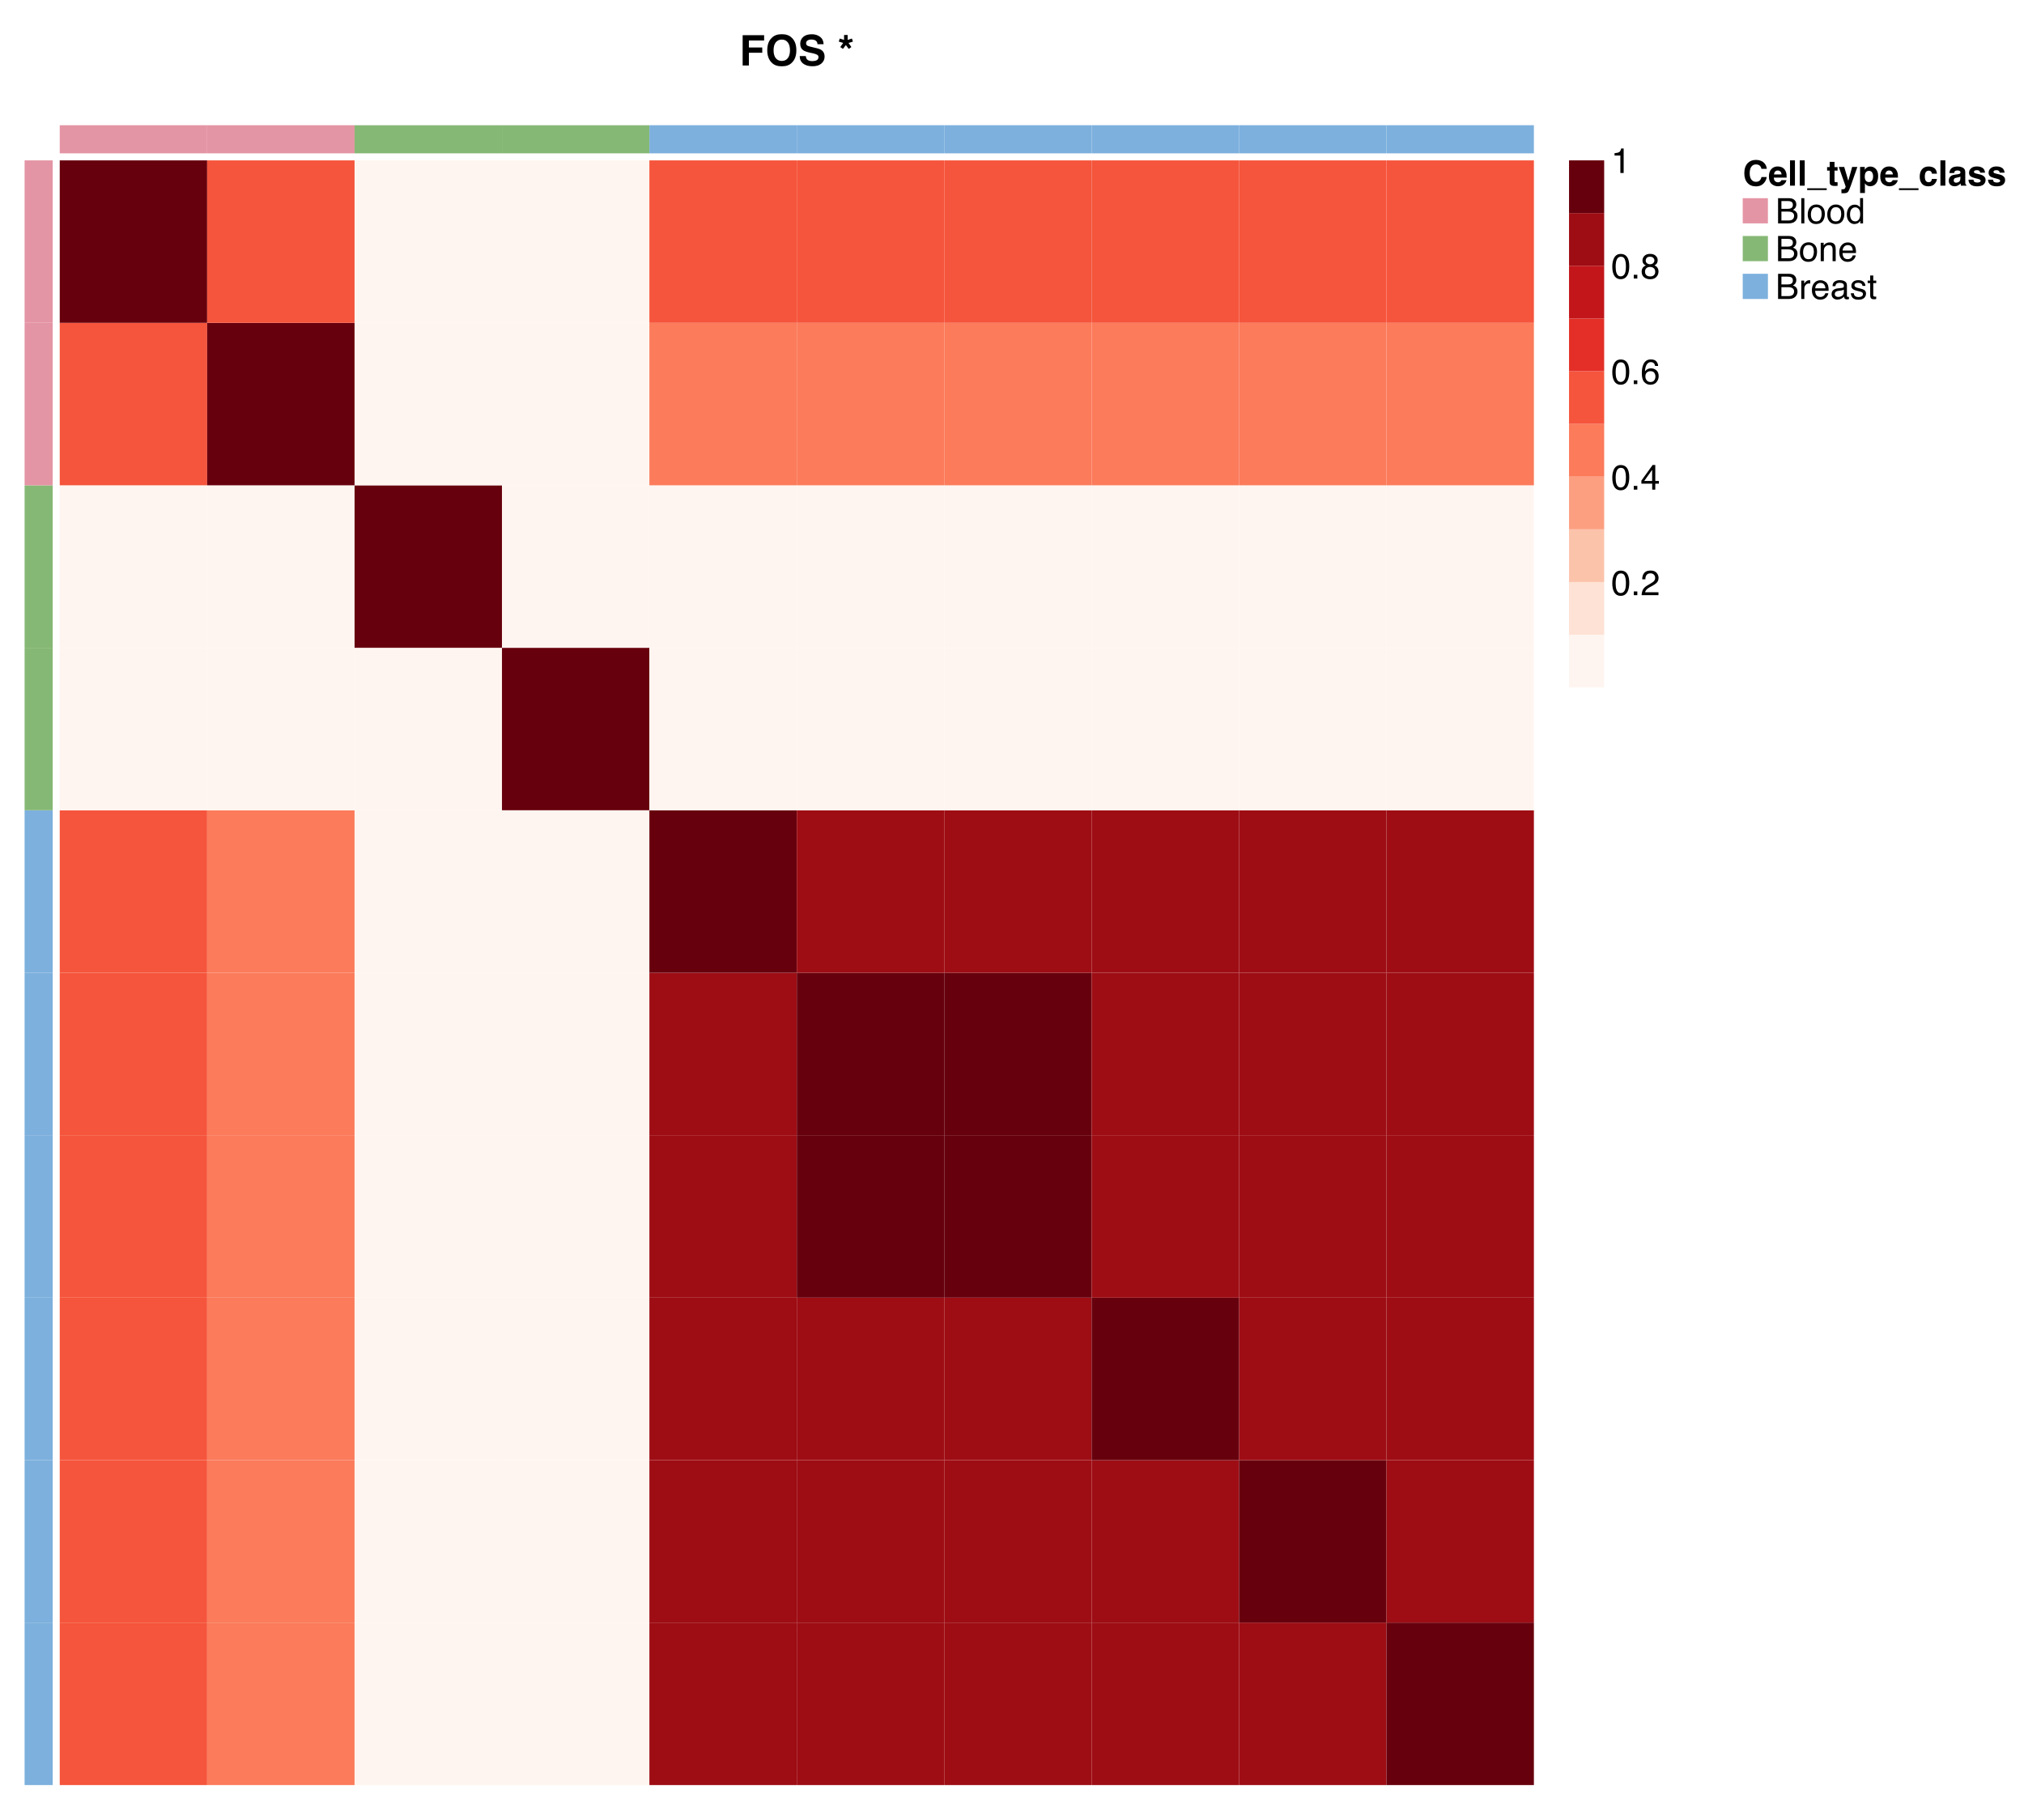 <?xml version="1.0" encoding="UTF-8"?>
<svg xmlns="http://www.w3.org/2000/svg" xmlns:xlink="http://www.w3.org/1999/xlink" width="576pt" height="518pt" viewBox="0 0 576 518" version="1.1">
<defs>
<g>
<symbol overflow="visible" id="glyph0-0">
<path style="stroke:none;" d="M 0.75 0 L 0.75 -7.203 L 6.547 -7.203 L 6.547 0 Z M 5.656 -0.906 L 5.656 -6.297 L 1.656 -6.297 L 1.656 -0.906 Z M 5.656 -0.906 "/>
</symbol>
<symbol overflow="visible" id="glyph0-1">
<path style="stroke:none;" d="M 0.453 -3.547 C 0.453 -4.797 0.785 -5.766 1.453 -6.453 C 2.047 -7.035 2.797 -7.328 3.703 -7.328 C 4.91 -7.328 5.797 -6.93 6.359 -6.141 C 6.66 -5.691 6.82 -5.242 6.844 -4.797 L 5.344 -4.797 C 5.25 -5.141 5.125 -5.398 4.969 -5.578 C 4.695 -5.891 4.289 -6.047 3.75 -6.047 C 3.207 -6.047 2.773 -5.828 2.453 -5.391 C 2.141 -4.953 1.984 -4.328 1.984 -3.516 C 1.984 -2.711 2.148 -2.109 2.484 -1.703 C 2.816 -1.297 3.242 -1.094 3.766 -1.094 C 4.285 -1.094 4.688 -1.266 4.969 -1.609 C 5.125 -1.797 5.25 -2.078 5.344 -2.453 L 6.844 -2.453 C 6.707 -1.672 6.367 -1.031 5.828 -0.531 C 5.297 -0.039 4.613 0.203 3.781 0.203 C 2.75 0.203 1.938 -0.129 1.344 -0.797 C 0.75 -1.461 0.453 -2.379 0.453 -3.547 Z M 3.656 -7.422 Z M 3.656 -7.422 "/>
</symbol>
<symbol overflow="visible" id="glyph0-2">
<path style="stroke:none;" d="M 2.75 -4.312 C 2.426 -4.312 2.176 -4.211 2 -4.016 C 1.82 -3.816 1.711 -3.539 1.672 -3.188 L 3.828 -3.188 C 3.805 -3.562 3.691 -3.844 3.484 -4.031 C 3.285 -4.219 3.039 -4.312 2.75 -4.312 Z M 2.75 -5.469 C 3.188 -5.469 3.582 -5.383 3.938 -5.219 C 4.301 -5.051 4.598 -4.785 4.828 -4.422 C 5.035 -4.109 5.172 -3.742 5.234 -3.328 C 5.266 -3.086 5.281 -2.738 5.281 -2.281 L 1.625 -2.281 C 1.645 -1.738 1.816 -1.363 2.141 -1.156 C 2.328 -1.02 2.555 -0.953 2.828 -0.953 C 3.109 -0.953 3.344 -1.035 3.531 -1.203 C 3.625 -1.285 3.707 -1.406 3.781 -1.562 L 5.203 -1.562 C 5.172 -1.25 5.008 -0.926 4.719 -0.594 C 4.258 -0.082 3.617 0.172 2.797 0.172 C 2.117 0.172 1.52 -0.047 1 -0.484 C 0.488 -0.922 0.234 -1.629 0.234 -2.609 C 0.234 -3.523 0.461 -4.227 0.922 -4.719 C 1.391 -5.219 2 -5.469 2.75 -5.469 Z M 2.844 -5.469 Z M 2.844 -5.469 "/>
</symbol>
<symbol overflow="visible" id="glyph0-3">
<path style="stroke:none;" d="M 2.078 0 L 0.672 0 L 0.672 -7.203 L 2.078 -7.203 Z M 2.078 0 "/>
</symbol>
<symbol overflow="visible" id="glyph0-4">
<path style="stroke:none;" d="M 0 1.25 L 0 0.75 L 5.562 0.75 L 5.562 1.25 Z M 0 1.25 "/>
</symbol>
<symbol overflow="visible" id="glyph0-5">
<path style="stroke:none;" d="M 0.109 -4.281 L 0.109 -5.281 L 0.844 -5.281 L 0.844 -6.766 L 2.219 -6.766 L 2.219 -5.281 L 3.094 -5.281 L 3.094 -4.281 L 2.219 -4.281 L 2.219 -1.469 C 2.219 -1.25 2.242 -1.113 2.297 -1.062 C 2.359 -1.008 2.531 -0.984 2.812 -0.984 C 2.852 -0.984 2.895 -0.984 2.938 -0.984 C 2.988 -0.984 3.039 -0.984 3.094 -0.984 L 3.094 0.047 L 2.422 0.078 C 1.766 0.098 1.316 -0.016 1.078 -0.266 C 0.922 -0.43 0.844 -0.676 0.844 -1 L 0.844 -4.281 Z M 0.109 -4.281 "/>
</symbol>
<symbol overflow="visible" id="glyph0-6">
<path style="stroke:none;" d="M 0.859 1.016 L 1.047 1.031 C 1.18 1.039 1.305 1.035 1.422 1.016 C 1.547 0.992 1.656 0.957 1.75 0.906 C 1.82 0.852 1.895 0.738 1.969 0.562 C 2.039 0.383 2.07 0.273 2.062 0.234 L 0.109 -5.328 L 1.656 -5.328 L 2.812 -1.391 L 3.906 -5.328 L 5.391 -5.328 L 3.562 -0.094 C 3.207 0.914 2.926 1.539 2.719 1.781 C 2.52 2.031 2.113 2.156 1.5 2.156 C 1.375 2.156 1.273 2.156 1.203 2.156 C 1.129 2.156 1.016 2.148 0.859 2.141 Z M 2.75 -5.469 Z M 2.75 -5.469 "/>
</symbol>
<symbol overflow="visible" id="glyph0-7">
<path style="stroke:none;" d="M 4.312 -2.656 C 4.312 -3.07 4.219 -3.438 4.031 -3.75 C 3.844 -4.062 3.539 -4.219 3.125 -4.219 C 2.625 -4.219 2.273 -3.977 2.078 -3.5 C 1.984 -3.25 1.938 -2.93 1.938 -2.547 C 1.938 -1.922 2.102 -1.484 2.438 -1.234 C 2.625 -1.086 2.852 -1.016 3.125 -1.016 C 3.508 -1.016 3.801 -1.164 4 -1.469 C 4.207 -1.77 4.312 -2.164 4.312 -2.656 Z M 3.531 -5.438 C 4.145 -5.438 4.664 -5.207 5.094 -4.75 C 5.531 -4.289 5.75 -3.617 5.75 -2.734 C 5.75 -1.797 5.535 -1.078 5.109 -0.578 C 4.691 -0.086 4.148 0.156 3.484 0.156 C 3.066 0.156 2.719 0.047 2.438 -0.172 C 2.281 -0.285 2.129 -0.453 1.984 -0.672 L 1.984 2.094 L 0.609 2.094 L 0.609 -5.328 L 1.938 -5.328 L 1.938 -4.531 C 2.094 -4.77 2.254 -4.953 2.422 -5.078 C 2.734 -5.316 3.102 -5.438 3.531 -5.438 Z M 3.531 -5.438 "/>
</symbol>
<symbol overflow="visible" id="glyph0-8">
<path style="stroke:none;" d="M 3.828 -3.406 C 3.805 -3.613 3.738 -3.797 3.625 -3.953 C 3.469 -4.16 3.227 -4.266 2.906 -4.266 C 2.438 -4.266 2.113 -4.035 1.938 -3.578 C 1.844 -3.328 1.797 -3 1.797 -2.594 C 1.797 -2.195 1.844 -1.879 1.938 -1.641 C 2.102 -1.203 2.414 -0.984 2.875 -0.984 C 3.195 -0.984 3.426 -1.07 3.562 -1.25 C 3.707 -1.426 3.789 -1.648 3.812 -1.922 L 5.234 -1.922 C 5.203 -1.504 5.051 -1.109 4.781 -0.734 C 4.344 -0.117 3.695 0.188 2.844 0.188 C 1.988 0.188 1.359 -0.066 0.953 -0.578 C 0.547 -1.086 0.344 -1.742 0.344 -2.547 C 0.344 -3.461 0.566 -4.176 1.016 -4.688 C 1.461 -5.195 2.078 -5.453 2.859 -5.453 C 3.523 -5.453 4.07 -5.301 4.5 -5 C 4.926 -4.695 5.176 -4.164 5.25 -3.406 Z M 2.891 -5.469 Z M 2.891 -5.469 "/>
</symbol>
<symbol overflow="visible" id="glyph0-9">
<path style="stroke:none;" d="M 3.578 -2.594 C 3.492 -2.531 3.406 -2.484 3.312 -2.453 C 3.227 -2.422 3.109 -2.391 2.953 -2.359 L 2.641 -2.297 C 2.348 -2.242 2.133 -2.18 2 -2.109 C 1.789 -1.984 1.688 -1.785 1.688 -1.516 C 1.688 -1.273 1.75 -1.102 1.875 -1 C 2.008 -0.895 2.172 -0.844 2.359 -0.844 C 2.66 -0.844 2.938 -0.93 3.188 -1.109 C 3.438 -1.285 3.566 -1.609 3.578 -2.078 Z M 2.734 -3.234 C 2.992 -3.266 3.18 -3.305 3.297 -3.359 C 3.492 -3.441 3.594 -3.57 3.594 -3.75 C 3.594 -3.969 3.516 -4.117 3.359 -4.203 C 3.211 -4.285 2.992 -4.328 2.703 -4.328 C 2.367 -4.328 2.133 -4.25 2 -4.094 C 1.895 -3.969 1.828 -3.801 1.797 -3.594 L 0.453 -3.594 C 0.484 -4.062 0.613 -4.445 0.844 -4.75 C 1.219 -5.219 1.852 -5.453 2.75 -5.453 C 3.332 -5.453 3.848 -5.336 4.297 -5.109 C 4.742 -4.867 4.969 -4.43 4.969 -3.797 L 4.969 -1.359 C 4.969 -1.18 4.973 -0.973 4.984 -0.734 C 4.992 -0.555 5.02 -0.43 5.062 -0.359 C 5.113 -0.297 5.188 -0.242 5.281 -0.203 L 5.281 0 L 3.766 0 C 3.723 -0.102 3.691 -0.203 3.672 -0.297 C 3.648 -0.391 3.641 -0.5 3.641 -0.625 C 3.441 -0.414 3.219 -0.238 2.969 -0.094 C 2.664 0.082 2.328 0.172 1.953 0.172 C 1.473 0.172 1.07 0.035 0.75 -0.234 C 0.438 -0.516 0.281 -0.91 0.281 -1.422 C 0.281 -2.066 0.535 -2.539 1.047 -2.844 C 1.316 -3 1.723 -3.109 2.266 -3.172 Z M 2.812 -5.469 Z M 2.812 -5.469 "/>
</symbol>
<symbol overflow="visible" id="glyph0-10">
<path style="stroke:none;" d="M 1.734 -1.703 C 1.766 -1.453 1.828 -1.273 1.922 -1.172 C 2.098 -0.984 2.414 -0.891 2.875 -0.891 C 3.156 -0.891 3.375 -0.93 3.531 -1.016 C 3.695 -1.098 3.781 -1.219 3.781 -1.375 C 3.781 -1.531 3.711 -1.648 3.578 -1.734 C 3.453 -1.816 2.969 -1.957 2.125 -2.156 C 1.52 -2.312 1.098 -2.5 0.859 -2.719 C 0.609 -2.938 0.484 -3.254 0.484 -3.672 C 0.484 -4.172 0.676 -4.594 1.062 -4.938 C 1.445 -5.289 1.988 -5.469 2.688 -5.469 C 3.352 -5.469 3.895 -5.332 4.312 -5.062 C 4.727 -4.801 4.969 -4.348 5.031 -3.703 L 3.641 -3.703 C 3.617 -3.879 3.566 -4.02 3.484 -4.125 C 3.336 -4.312 3.078 -4.406 2.703 -4.406 C 2.398 -4.406 2.188 -4.359 2.062 -4.266 C 1.938 -4.172 1.875 -4.062 1.875 -3.938 C 1.875 -3.781 1.941 -3.664 2.078 -3.594 C 2.211 -3.52 2.695 -3.391 3.531 -3.203 C 4.082 -3.078 4.492 -2.879 4.766 -2.609 C 5.047 -2.348 5.188 -2.016 5.188 -1.609 C 5.188 -1.086 4.988 -0.656 4.594 -0.312 C 4.195 0.02 3.594 0.188 2.781 0.188 C 1.938 0.188 1.316 0.008 0.922 -0.344 C 0.523 -0.695 0.328 -1.148 0.328 -1.703 Z M 2.797 -5.469 Z M 2.797 -5.469 "/>
</symbol>
<symbol overflow="visible" id="glyph1-0">
<path style="stroke:none;" d="M 0.328 0 L 0.328 -7.172 L 6.016 -7.172 L 6.016 0 Z M 5.125 -0.906 L 5.125 -6.281 L 1.219 -6.281 L 1.219 -0.906 Z M 5.125 -0.906 "/>
</symbol>
<symbol overflow="visible" id="glyph1-1">
<path style="stroke:none;" d="M 3.453 -4.141 C 3.867 -4.141 4.191 -4.195 4.422 -4.312 C 4.773 -4.488 4.953 -4.812 4.953 -5.281 C 4.953 -5.75 4.758 -6.062 4.375 -6.219 C 4.164 -6.312 3.848 -6.359 3.422 -6.359 L 1.688 -6.359 L 1.688 -4.141 Z M 3.781 -0.828 C 4.375 -0.828 4.801 -1 5.062 -1.344 C 5.219 -1.562 5.297 -1.828 5.297 -2.141 C 5.297 -2.66 5.062 -3.016 4.594 -3.203 C 4.352 -3.305 4.031 -3.359 3.625 -3.359 L 1.688 -3.359 L 1.688 -0.828 Z M 0.734 -7.172 L 3.812 -7.172 C 4.656 -7.172 5.254 -6.922 5.609 -6.422 C 5.816 -6.129 5.922 -5.785 5.922 -5.391 C 5.922 -4.941 5.789 -4.57 5.531 -4.281 C 5.406 -4.125 5.219 -3.984 4.969 -3.859 C 5.332 -3.723 5.602 -3.566 5.781 -3.391 C 6.102 -3.078 6.266 -2.645 6.266 -2.094 C 6.266 -1.633 6.117 -1.219 5.828 -0.844 C 5.398 -0.281 4.711 0 3.766 0 L 0.734 0 Z M 0.734 -7.172 "/>
</symbol>
<symbol overflow="visible" id="glyph1-2">
<path style="stroke:none;" d="M 0.672 -7.172 L 1.547 -7.172 L 1.547 0 L 0.672 0 Z M 0.672 -7.172 "/>
</symbol>
<symbol overflow="visible" id="glyph1-3">
<path style="stroke:none;" d="M 2.719 -0.562 C 3.301 -0.562 3.703 -0.781 3.922 -1.219 C 4.141 -1.664 4.25 -2.16 4.25 -2.703 C 4.25 -3.191 4.172 -3.586 4.016 -3.891 C 3.766 -4.367 3.336 -4.609 2.734 -4.609 C 2.191 -4.609 1.797 -4.406 1.547 -4 C 1.305 -3.594 1.188 -3.098 1.188 -2.516 C 1.188 -1.961 1.305 -1.5 1.547 -1.125 C 1.797 -0.75 2.188 -0.562 2.719 -0.562 Z M 2.75 -5.375 C 3.426 -5.375 3.992 -5.148 4.453 -4.703 C 4.922 -4.254 5.156 -3.594 5.156 -2.719 C 5.156 -1.875 4.953 -1.176 4.547 -0.625 C 4.141 -0.082 3.504 0.188 2.641 0.188 C 1.922 0.188 1.348 -0.051 0.922 -0.531 C 0.492 -1.02 0.281 -1.676 0.281 -2.5 C 0.281 -3.375 0.504 -4.07 0.953 -4.594 C 1.398 -5.113 2 -5.375 2.75 -5.375 Z M 2.719 -5.359 Z M 2.719 -5.359 "/>
</symbol>
<symbol overflow="visible" id="glyph1-4">
<path style="stroke:none;" d="M 1.203 -2.547 C 1.203 -1.992 1.32 -1.523 1.562 -1.141 C 1.801 -0.766 2.18 -0.578 2.703 -0.578 C 3.109 -0.578 3.441 -0.75 3.703 -1.094 C 3.961 -1.445 4.094 -1.953 4.094 -2.609 C 4.094 -3.273 3.957 -3.766 3.688 -4.078 C 3.414 -4.398 3.082 -4.562 2.688 -4.562 C 2.25 -4.562 1.891 -4.391 1.609 -4.047 C 1.336 -3.711 1.203 -3.211 1.203 -2.547 Z M 2.531 -5.328 C 2.926 -5.328 3.258 -5.238 3.531 -5.062 C 3.688 -4.969 3.863 -4.801 4.062 -4.562 L 4.062 -7.203 L 4.906 -7.203 L 4.906 0 L 4.109 0 L 4.109 -0.734 C 3.91 -0.41 3.672 -0.176 3.391 -0.031 C 3.109 0.113 2.785 0.188 2.422 0.188 C 1.836 0.188 1.332 -0.055 0.906 -0.547 C 0.488 -1.035 0.281 -1.688 0.281 -2.5 C 0.281 -3.258 0.473 -3.922 0.859 -4.484 C 1.242 -5.047 1.801 -5.328 2.531 -5.328 Z M 2.531 -5.328 "/>
</symbol>
<symbol overflow="visible" id="glyph1-5">
<path style="stroke:none;" d="M 0.641 -5.234 L 1.484 -5.234 L 1.484 -4.484 C 1.723 -4.797 1.984 -5.016 2.266 -5.141 C 2.547 -5.273 2.852 -5.344 3.188 -5.344 C 3.926 -5.344 4.426 -5.086 4.688 -4.578 C 4.832 -4.285 4.906 -3.879 4.906 -3.359 L 4.906 0 L 4.016 0 L 4.016 -3.297 C 4.016 -3.617 3.969 -3.875 3.875 -4.062 C 3.719 -4.395 3.43 -4.562 3.016 -4.562 C 2.805 -4.562 2.641 -4.539 2.516 -4.5 C 2.273 -4.426 2.062 -4.281 1.875 -4.062 C 1.727 -3.883 1.633 -3.703 1.594 -3.516 C 1.551 -3.336 1.531 -3.078 1.531 -2.734 L 1.531 0 L 0.641 0 Z M 2.703 -5.359 Z M 2.703 -5.359 "/>
</symbol>
<symbol overflow="visible" id="glyph1-6">
<path style="stroke:none;" d="M 2.828 -5.344 C 3.191 -5.344 3.547 -5.254 3.891 -5.078 C 4.242 -4.91 4.516 -4.688 4.703 -4.406 C 4.879 -4.145 4.992 -3.836 5.047 -3.484 C 5.098 -3.242 5.125 -2.859 5.125 -2.328 L 1.297 -2.328 C 1.305 -1.797 1.426 -1.367 1.656 -1.047 C 1.895 -0.734 2.266 -0.578 2.766 -0.578 C 3.223 -0.578 3.586 -0.727 3.859 -1.031 C 4.016 -1.207 4.125 -1.41 4.188 -1.641 L 5.047 -1.641 C 5.023 -1.453 4.953 -1.238 4.828 -1 C 4.703 -0.758 4.555 -0.566 4.391 -0.422 C 4.129 -0.16 3.801 0.016 3.406 0.109 C 3.195 0.16 2.957 0.188 2.688 0.188 C 2.031 0.188 1.477 -0.047 1.031 -0.516 C 0.582 -0.992 0.359 -1.66 0.359 -2.516 C 0.359 -3.359 0.582 -4.039 1.031 -4.562 C 1.488 -5.082 2.086 -5.344 2.828 -5.344 Z M 4.219 -3.031 C 4.188 -3.414 4.102 -3.723 3.969 -3.953 C 3.727 -4.367 3.328 -4.578 2.766 -4.578 C 2.359 -4.578 2.02 -4.43 1.75 -4.141 C 1.477 -3.848 1.332 -3.477 1.312 -3.031 Z M 2.734 -5.359 Z M 2.734 -5.359 "/>
</symbol>
<symbol overflow="visible" id="glyph1-7">
<path style="stroke:none;" d="M 0.672 -5.234 L 1.5 -5.234 L 1.5 -4.328 C 1.57 -4.504 1.738 -4.719 2 -4.969 C 2.27 -5.219 2.582 -5.344 2.938 -5.344 C 2.945 -5.344 2.973 -5.344 3.016 -5.344 C 3.055 -5.344 3.125 -5.336 3.219 -5.328 L 3.219 -4.391 C 3.164 -4.398 3.113 -4.406 3.062 -4.406 C 3.02 -4.414 2.973 -4.422 2.922 -4.422 C 2.484 -4.422 2.145 -4.273 1.906 -3.984 C 1.664 -3.703 1.547 -3.379 1.547 -3.016 L 1.547 0 L 0.672 0 Z M 0.672 -5.234 "/>
</symbol>
<symbol overflow="visible" id="glyph1-8">
<path style="stroke:none;" d="M 1.312 -1.391 C 1.312 -1.141 1.406 -0.941 1.594 -0.797 C 1.781 -0.648 2 -0.578 2.25 -0.578 C 2.562 -0.578 2.863 -0.645 3.156 -0.781 C 3.645 -1.02 3.891 -1.41 3.891 -1.953 L 3.891 -2.656 C 3.773 -2.594 3.633 -2.535 3.469 -2.484 C 3.301 -2.441 3.133 -2.41 2.969 -2.391 L 2.438 -2.328 C 2.125 -2.285 1.883 -2.219 1.719 -2.125 C 1.445 -1.969 1.312 -1.723 1.312 -1.391 Z M 3.453 -3.172 C 3.648 -3.191 3.785 -3.273 3.859 -3.422 C 3.891 -3.504 3.906 -3.617 3.906 -3.766 C 3.906 -4.055 3.797 -4.27 3.578 -4.406 C 3.367 -4.539 3.066 -4.609 2.672 -4.609 C 2.211 -4.609 1.891 -4.488 1.703 -4.25 C 1.586 -4.102 1.516 -3.898 1.484 -3.641 L 0.672 -3.641 C 0.68 -4.273 0.891 -4.719 1.297 -4.969 C 1.703 -5.227 2.172 -5.359 2.703 -5.359 C 3.316 -5.359 3.812 -5.238 4.188 -5 C 4.57 -4.77 4.766 -4.406 4.766 -3.906 L 4.766 -0.906 C 4.766 -0.812 4.781 -0.734 4.812 -0.672 C 4.852 -0.617 4.938 -0.594 5.062 -0.594 C 5.102 -0.594 5.145 -0.594 5.188 -0.594 C 5.238 -0.602 5.289 -0.613 5.344 -0.625 L 5.344 0.031 C 5.207 0.062 5.102 0.082 5.031 0.094 C 4.957 0.102 4.859 0.109 4.734 0.109 C 4.43 0.109 4.211 0.004 4.078 -0.203 C 4.004 -0.316 3.957 -0.477 3.938 -0.688 C 3.75 -0.457 3.488 -0.254 3.156 -0.078 C 2.82 0.086 2.453 0.172 2.047 0.172 C 1.566 0.172 1.172 0.023 0.859 -0.266 C 0.555 -0.555 0.406 -0.926 0.406 -1.375 C 0.406 -1.852 0.555 -2.227 0.859 -2.5 C 1.16 -2.77 1.555 -2.938 2.047 -3 Z M 2.719 -5.359 Z M 2.719 -5.359 "/>
</symbol>
<symbol overflow="visible" id="glyph1-9">
<path style="stroke:none;" d="M 1.172 -1.641 C 1.191 -1.348 1.266 -1.125 1.391 -0.969 C 1.609 -0.688 1.992 -0.547 2.547 -0.547 C 2.867 -0.547 3.148 -0.613 3.391 -0.75 C 3.641 -0.895 3.766 -1.113 3.766 -1.406 C 3.766 -1.633 3.664 -1.805 3.469 -1.922 C 3.344 -1.992 3.094 -2.078 2.719 -2.172 L 2.016 -2.344 C 1.578 -2.457 1.25 -2.582 1.031 -2.719 C 0.656 -2.957 0.469 -3.285 0.469 -3.703 C 0.469 -4.203 0.645 -4.602 1 -4.906 C 1.352 -5.207 1.832 -5.359 2.438 -5.359 C 3.227 -5.359 3.797 -5.129 4.141 -4.672 C 4.359 -4.379 4.469 -4.062 4.469 -3.719 L 3.641 -3.719 C 3.617 -3.926 3.547 -4.109 3.422 -4.266 C 3.223 -4.492 2.875 -4.609 2.375 -4.609 C 2.039 -4.609 1.785 -4.547 1.609 -4.422 C 1.441 -4.297 1.359 -4.129 1.359 -3.922 C 1.359 -3.691 1.473 -3.508 1.703 -3.375 C 1.828 -3.289 2.02 -3.219 2.281 -3.156 L 2.859 -3.016 C 3.484 -2.859 3.906 -2.711 4.125 -2.578 C 4.469 -2.348 4.641 -1.992 4.641 -1.516 C 4.641 -1.047 4.461 -0.641 4.109 -0.297 C 3.754 0.035 3.219 0.203 2.5 0.203 C 1.719 0.203 1.164 0.023 0.844 -0.328 C 0.52 -0.68 0.348 -1.117 0.328 -1.641 Z M 2.469 -5.359 Z M 2.469 -5.359 "/>
</symbol>
<symbol overflow="visible" id="glyph1-10">
<path style="stroke:none;" d="M 0.828 -6.688 L 1.703 -6.688 L 1.703 -5.234 L 2.547 -5.234 L 2.547 -4.516 L 1.703 -4.516 L 1.703 -1.094 C 1.703 -0.914 1.766 -0.797 1.891 -0.734 C 1.961 -0.691 2.078 -0.672 2.234 -0.672 C 2.273 -0.672 2.32 -0.672 2.375 -0.672 C 2.426 -0.68 2.484 -0.688 2.547 -0.688 L 2.547 0 C 2.441 0.031 2.332 0.051 2.219 0.062 C 2.113 0.07 2 0.078 1.875 0.078 C 1.469 0.078 1.191 -0.023 1.047 -0.234 C 0.898 -0.441 0.828 -0.711 0.828 -1.047 L 0.828 -4.516 L 0.109 -4.516 L 0.109 -5.234 L 0.828 -5.234 Z M 0.828 -6.688 "/>
</symbol>
<symbol overflow="visible" id="glyph1-11">
<path style="stroke:none;" d="M 2.703 -7 C 3.609 -7 4.266 -6.625 4.672 -5.875 C 4.984 -5.301 5.141 -4.508 5.141 -3.5 C 5.141 -2.551 5 -1.766 4.719 -1.141 C 4.301 -0.254 3.629 0.188 2.703 0.188 C 1.859 0.188 1.234 -0.176 0.828 -0.906 C 0.484 -1.508 0.312 -2.328 0.312 -3.359 C 0.312 -4.148 0.414 -4.832 0.625 -5.406 C 1.008 -6.469 1.703 -7 2.703 -7 Z M 2.703 -0.609 C 3.148 -0.609 3.508 -0.812 3.781 -1.219 C 4.051 -1.625 4.188 -2.375 4.188 -3.469 C 4.188 -4.258 4.086 -4.91 3.891 -5.422 C 3.703 -5.941 3.328 -6.203 2.766 -6.203 C 2.242 -6.203 1.863 -5.957 1.625 -5.469 C 1.383 -4.977 1.266 -4.266 1.266 -3.328 C 1.266 -2.609 1.344 -2.035 1.5 -1.609 C 1.727 -0.941 2.129 -0.609 2.703 -0.609 Z M 2.703 -0.609 "/>
</symbol>
<symbol overflow="visible" id="glyph1-12">
<path style="stroke:none;" d="M 0.859 -1.062 L 1.875 -1.062 L 1.875 0 L 0.859 0 Z M 0.859 -1.062 "/>
</symbol>
<symbol overflow="visible" id="glyph1-13">
<path style="stroke:none;" d="M 0.312 0 C 0.344 -0.602 0.469 -1.125 0.688 -1.562 C 0.906 -2.008 1.328 -2.414 1.953 -2.781 L 2.891 -3.328 C 3.305 -3.578 3.602 -3.785 3.781 -3.953 C 4.039 -4.223 4.172 -4.535 4.172 -4.891 C 4.172 -5.297 4.047 -5.617 3.797 -5.859 C 3.555 -6.098 3.234 -6.219 2.828 -6.219 C 2.223 -6.219 1.805 -5.988 1.578 -5.531 C 1.453 -5.281 1.383 -4.941 1.375 -4.516 L 0.484 -4.516 C 0.492 -5.117 0.609 -5.613 0.828 -6 C 1.203 -6.676 1.875 -7.016 2.844 -7.016 C 3.633 -7.016 4.211 -6.797 4.578 -6.359 C 4.953 -5.93 5.141 -5.453 5.141 -4.922 C 5.141 -4.359 4.945 -3.879 4.562 -3.484 C 4.332 -3.254 3.922 -2.973 3.328 -2.641 L 2.656 -2.281 C 2.344 -2.102 2.094 -1.93 1.906 -1.766 C 1.582 -1.484 1.379 -1.172 1.297 -0.828 L 5.109 -0.828 L 5.109 0 Z M 0.312 0 "/>
</symbol>
<symbol overflow="visible" id="glyph1-14">
<path style="stroke:none;" d="M 3.312 -2.469 L 3.312 -5.641 L 1.062 -2.469 Z M 3.328 0 L 3.328 -1.703 L 0.25 -1.703 L 0.25 -2.562 L 3.453 -7.016 L 4.203 -7.016 L 4.203 -2.469 L 5.234 -2.469 L 5.234 -1.703 L 4.203 -1.703 L 4.203 0 Z M 3.328 0 "/>
</symbol>
<symbol overflow="visible" id="glyph1-15">
<path style="stroke:none;" d="M 2.922 -7.016 C 3.703 -7.016 4.242 -6.812 4.547 -6.406 C 4.859 -6.008 5.016 -5.594 5.016 -5.156 L 4.156 -5.156 C 4.102 -5.438 4.02 -5.656 3.906 -5.812 C 3.688 -6.102 3.363 -6.25 2.938 -6.25 C 2.445 -6.25 2.055 -6.02 1.766 -5.562 C 1.473 -5.113 1.312 -4.469 1.281 -3.625 C 1.488 -3.914 1.742 -4.133 2.047 -4.281 C 2.328 -4.414 2.641 -4.484 2.984 -4.484 C 3.566 -4.484 4.078 -4.297 4.516 -3.922 C 4.953 -3.547 5.172 -2.984 5.172 -2.234 C 5.172 -1.609 4.961 -1.047 4.547 -0.547 C 4.141 -0.055 3.551 0.188 2.781 0.188 C 2.125 0.188 1.555 -0.062 1.078 -0.562 C 0.609 -1.062 0.375 -1.898 0.375 -3.078 C 0.375 -3.941 0.477 -4.676 0.688 -5.281 C 1.094 -6.438 1.836 -7.016 2.922 -7.016 Z M 2.859 -0.594 C 3.328 -0.594 3.676 -0.75 3.906 -1.062 C 4.133 -1.375 4.25 -1.742 4.25 -2.172 C 4.25 -2.523 4.145 -2.863 3.938 -3.188 C 3.727 -3.508 3.352 -3.672 2.812 -3.672 C 2.438 -3.672 2.102 -3.547 1.812 -3.297 C 1.531 -3.047 1.391 -2.672 1.391 -2.172 C 1.391 -1.723 1.52 -1.348 1.781 -1.047 C 2.039 -0.742 2.398 -0.594 2.859 -0.594 Z M 2.859 -0.594 "/>
</symbol>
<symbol overflow="visible" id="glyph1-16">
<path style="stroke:none;" d="M 2.719 -4.062 C 3.102 -4.062 3.406 -4.172 3.625 -4.391 C 3.844 -4.609 3.953 -4.863 3.953 -5.156 C 3.953 -5.414 3.848 -5.656 3.641 -5.875 C 3.43 -6.094 3.113 -6.203 2.688 -6.203 C 2.27 -6.203 1.961 -6.094 1.766 -5.875 C 1.578 -5.656 1.484 -5.398 1.484 -5.109 C 1.484 -4.785 1.602 -4.531 1.844 -4.344 C 2.094 -4.156 2.383 -4.062 2.719 -4.062 Z M 2.781 -0.594 C 3.188 -0.594 3.52 -0.703 3.781 -0.922 C 4.051 -1.148 4.188 -1.484 4.188 -1.922 C 4.188 -2.367 4.047 -2.707 3.766 -2.938 C 3.492 -3.176 3.141 -3.297 2.703 -3.297 C 2.285 -3.297 1.941 -3.176 1.672 -2.938 C 1.41 -2.695 1.281 -2.363 1.281 -1.938 C 1.281 -1.57 1.398 -1.254 1.641 -0.984 C 1.891 -0.723 2.27 -0.594 2.781 -0.594 Z M 1.531 -3.719 C 1.281 -3.82 1.086 -3.945 0.953 -4.094 C 0.691 -4.352 0.562 -4.691 0.562 -5.109 C 0.562 -5.629 0.75 -6.078 1.125 -6.453 C 1.508 -6.828 2.047 -7.016 2.734 -7.016 C 3.41 -7.016 3.938 -6.836 4.312 -6.484 C 4.695 -6.129 4.891 -5.719 4.891 -5.25 C 4.891 -4.812 4.781 -4.457 4.562 -4.188 C 4.438 -4.031 4.242 -3.879 3.984 -3.734 C 4.273 -3.598 4.5 -3.445 4.656 -3.281 C 4.969 -2.945 5.125 -2.52 5.125 -2 C 5.125 -1.383 4.914 -0.863 4.5 -0.438 C 4.094 -0.008 3.508 0.203 2.75 0.203 C 2.07 0.203 1.5 0.02 1.031 -0.344 C 0.562 -0.719 0.328 -1.258 0.328 -1.969 C 0.328 -2.375 0.426 -2.727 0.625 -3.031 C 0.82 -3.332 1.125 -3.562 1.531 -3.719 Z M 1.531 -3.719 "/>
</symbol>
<symbol overflow="visible" id="glyph1-17">
<path style="stroke:none;" d="M 0.953 -4.953 L 0.953 -5.625 C 1.586 -5.688 2.031 -5.789 2.281 -5.938 C 2.531 -6.082 2.719 -6.426 2.844 -6.969 L 3.547 -6.969 L 3.547 0 L 2.609 0 L 2.609 -4.953 Z M 0.953 -4.953 "/>
</symbol>
<symbol overflow="visible" id="glyph2-0">
<path style="stroke:none;" d="M 0.906 0 L 0.906 -8.641 L 7.859 -8.641 L 7.859 0 Z M 6.781 -1.078 L 6.781 -7.562 L 1.984 -7.562 L 1.984 -1.078 Z M 6.781 -1.078 "/>
</symbol>
<symbol overflow="visible" id="glyph2-1">
<path style="stroke:none;" d="M 0.922 -8.625 L 7.031 -8.625 L 7.031 -7.109 L 2.703 -7.109 L 2.703 -5.125 L 6.5 -5.125 L 6.5 -3.625 L 2.703 -3.625 L 2.703 0 L 0.922 0 Z M 0.922 -8.625 "/>
</symbol>
<symbol overflow="visible" id="glyph2-2">
<path style="stroke:none;" d="M 4.734 -1.297 C 5.453 -1.297 6.02 -1.555 6.438 -2.078 C 6.852 -2.609 7.062 -3.359 7.062 -4.328 C 7.062 -5.297 6.852 -6.047 6.438 -6.578 C 6.02 -7.109 5.453 -7.375 4.734 -7.375 C 4.016 -7.375 3.441 -7.109 3.016 -6.578 C 2.598 -6.055 2.391 -5.305 2.391 -4.328 C 2.391 -3.359 2.598 -2.609 3.016 -2.078 C 3.441 -1.555 4.016 -1.297 4.734 -1.297 Z M 8.875 -4.328 C 8.875 -2.773 8.438 -1.586 7.562 -0.766 C 6.914 -0.098 5.973 0.234 4.734 0.234 C 3.504 0.234 2.562 -0.098 1.906 -0.766 C 1.031 -1.586 0.594 -2.773 0.594 -4.328 C 0.594 -5.91 1.031 -7.098 1.906 -7.891 C 2.562 -8.566 3.504 -8.906 4.734 -8.906 C 5.973 -8.906 6.914 -8.566 7.562 -7.891 C 8.438 -7.098 8.875 -5.91 8.875 -4.328 Z M 4.734 -8.906 Z M 4.734 -8.906 "/>
</symbol>
<symbol overflow="visible" id="glyph2-3">
<path style="stroke:none;" d="M 2.219 -2.672 C 2.27 -2.273 2.379 -1.977 2.547 -1.781 C 2.836 -1.426 3.336 -1.25 4.047 -1.25 C 4.473 -1.25 4.82 -1.297 5.094 -1.391 C 5.594 -1.566 5.844 -1.898 5.844 -2.391 C 5.844 -2.672 5.719 -2.891 5.469 -3.047 C 5.219 -3.203 4.828 -3.336 4.297 -3.453 L 3.375 -3.656 C 2.477 -3.863 1.859 -4.086 1.516 -4.328 C 0.93 -4.723 0.641 -5.344 0.641 -6.188 C 0.641 -6.969 0.922 -7.613 1.484 -8.125 C 2.047 -8.633 2.875 -8.891 3.969 -8.891 C 4.875 -8.891 5.645 -8.645 6.281 -8.156 C 6.926 -7.676 7.266 -6.977 7.297 -6.062 L 5.562 -6.062 C 5.531 -6.582 5.305 -6.953 4.891 -7.172 C 4.609 -7.316 4.258 -7.391 3.844 -7.391 C 3.375 -7.391 3 -7.297 2.719 -7.109 C 2.445 -6.922 2.312 -6.66 2.312 -6.328 C 2.312 -6.016 2.445 -5.781 2.719 -5.625 C 2.895 -5.531 3.27 -5.414 3.844 -5.281 L 5.328 -4.922 C 5.984 -4.766 6.477 -4.555 6.812 -4.297 C 7.32 -3.891 7.578 -3.301 7.578 -2.531 C 7.578 -1.738 7.273 -1.082 6.672 -0.562 C 6.066 -0.039 5.219 0.219 4.125 0.219 C 3 0.219 2.113 -0.035 1.469 -0.547 C 0.82 -1.055 0.5 -1.766 0.5 -2.672 Z M 3.969 -8.906 Z M 3.969 -8.906 "/>
</symbol>
<symbol overflow="visible" id="glyph2-4">
<path style="stroke:none;" d=""/>
</symbol>
<symbol overflow="visible" id="glyph2-5">
<path style="stroke:none;" d="M 0.547 -7.672 L 1.781 -7.281 L 1.781 -8.688 L 2.797 -8.688 L 2.797 -7.281 L 4.016 -7.672 L 4.297 -6.797 L 3.047 -6.422 L 3.859 -5.25 L 3.109 -4.719 L 2.297 -5.812 L 1.453 -4.719 L 0.703 -5.25 L 1.531 -6.422 L 0.281 -6.797 Z M 0.547 -7.672 "/>
</symbol>
</g>
</defs>
<g id="surface46">
<rect x="0" y="0" width="576" height="518" style="fill:rgb(100%,100%,100%);fill-opacity:1;stroke:none;"/>
<path style=" stroke:none;fill-rule:nonzero;fill:rgb(96.078%,33.333%,23.529%);fill-opacity:1;" d="M 17 508 L 58.953 508 L 58.953 461.766 L 17 461.766 Z M 17 508 "/>
<path style=" stroke:none;fill-rule:nonzero;fill:rgb(96.078%,33.333%,23.529%);fill-opacity:1;" d="M 17 461.766 L 58.953 461.766 L 58.953 415.531 L 17 415.531 Z M 17 461.766 "/>
<path style=" stroke:none;fill-rule:nonzero;fill:rgb(96.078%,33.333%,23.529%);fill-opacity:1;" d="M 17 415.527 L 58.953 415.527 L 58.953 369.293 L 17 369.293 Z M 17 415.527 "/>
<path style=" stroke:none;fill-rule:nonzero;fill:rgb(96.078%,33.333%,23.529%);fill-opacity:1;" d="M 17 369.289 L 58.953 369.289 L 58.953 323.055 L 17 323.055 Z M 17 369.289 "/>
<path style=" stroke:none;fill-rule:nonzero;fill:rgb(96.078%,33.333%,23.529%);fill-opacity:1;" d="M 17 323.055 L 58.953 323.055 L 58.953 276.82 L 17 276.82 Z M 17 323.055 "/>
<path style=" stroke:none;fill-rule:nonzero;fill:rgb(96.078%,33.333%,23.529%);fill-opacity:1;" d="M 17 276.82 L 58.953 276.82 L 58.953 230.586 L 17 230.586 Z M 17 276.82 "/>
<path style=" stroke:none;fill-rule:nonzero;fill:rgb(100%,96.078%,94.118%);fill-opacity:1;" d="M 17 230.582 L 58.953 230.582 L 58.953 184.348 L 17 184.348 Z M 17 230.582 "/>
<path style=" stroke:none;fill-rule:nonzero;fill:rgb(100%,96.078%,94.118%);fill-opacity:1;" d="M 17 184.348 L 58.953 184.348 L 58.953 138.113 L 17 138.113 Z M 17 184.348 "/>
<path style=" stroke:none;fill-rule:nonzero;fill:rgb(96.078%,33.333%,23.529%);fill-opacity:1;" d="M 17 138.109 L 58.953 138.109 L 58.953 91.875 L 17 91.875 Z M 17 138.109 "/>
<path style=" stroke:none;fill-rule:nonzero;fill:rgb(40.392%,0%,5.098%);fill-opacity:1;" d="M 17 91.875 L 58.953 91.875 L 58.953 45.641 L 17 45.641 Z M 17 91.875 "/>
<path style=" stroke:none;fill-rule:nonzero;fill:rgb(98.431%,48.235%,35.686%);fill-opacity:1;" d="M 58.953 508 L 100.906 508 L 100.906 461.766 L 58.953 461.766 Z M 58.953 508 "/>
<path style=" stroke:none;fill-rule:nonzero;fill:rgb(98.431%,48.235%,35.686%);fill-opacity:1;" d="M 58.953 461.766 L 100.906 461.766 L 100.906 415.531 L 58.953 415.531 Z M 58.953 461.766 "/>
<path style=" stroke:none;fill-rule:nonzero;fill:rgb(98.431%,48.235%,35.686%);fill-opacity:1;" d="M 58.953 415.527 L 100.906 415.527 L 100.906 369.293 L 58.953 369.293 Z M 58.953 415.527 "/>
<path style=" stroke:none;fill-rule:nonzero;fill:rgb(98.431%,48.235%,35.686%);fill-opacity:1;" d="M 58.953 369.289 L 100.906 369.289 L 100.906 323.055 L 58.953 323.055 Z M 58.953 369.289 "/>
<path style=" stroke:none;fill-rule:nonzero;fill:rgb(98.431%,48.235%,35.686%);fill-opacity:1;" d="M 58.953 323.055 L 100.906 323.055 L 100.906 276.82 L 58.953 276.82 Z M 58.953 323.055 "/>
<path style=" stroke:none;fill-rule:nonzero;fill:rgb(98.431%,48.235%,35.686%);fill-opacity:1;" d="M 58.953 276.82 L 100.906 276.82 L 100.906 230.586 L 58.953 230.586 Z M 58.953 276.82 "/>
<path style=" stroke:none;fill-rule:nonzero;fill:rgb(100%,96.078%,94.118%);fill-opacity:1;" d="M 58.953 230.582 L 100.906 230.582 L 100.906 184.348 L 58.953 184.348 Z M 58.953 230.582 "/>
<path style=" stroke:none;fill-rule:nonzero;fill:rgb(100%,96.078%,94.118%);fill-opacity:1;" d="M 58.953 184.348 L 100.906 184.348 L 100.906 138.113 L 58.953 138.113 Z M 58.953 184.348 "/>
<path style=" stroke:none;fill-rule:nonzero;fill:rgb(40.392%,0%,5.098%);fill-opacity:1;" d="M 58.953 138.109 L 100.906 138.109 L 100.906 91.875 L 58.953 91.875 Z M 58.953 138.109 "/>
<path style=" stroke:none;fill-rule:nonzero;fill:rgb(96.078%,33.333%,23.529%);fill-opacity:1;" d="M 58.953 91.875 L 100.906 91.875 L 100.906 45.641 L 58.953 45.641 Z M 58.953 91.875 "/>
<path style=" stroke:none;fill-rule:nonzero;fill:rgb(100%,96.078%,94.118%);fill-opacity:1;" d="M 100.906 508 L 142.859 508 L 142.859 461.766 L 100.906 461.766 Z M 100.906 508 "/>
<path style=" stroke:none;fill-rule:nonzero;fill:rgb(100%,96.078%,94.118%);fill-opacity:1;" d="M 100.906 461.766 L 142.859 461.766 L 142.859 415.531 L 100.906 415.531 Z M 100.906 461.766 "/>
<path style=" stroke:none;fill-rule:nonzero;fill:rgb(100%,96.078%,94.118%);fill-opacity:1;" d="M 100.906 415.527 L 142.859 415.527 L 142.859 369.293 L 100.906 369.293 Z M 100.906 415.527 "/>
<path style=" stroke:none;fill-rule:nonzero;fill:rgb(100%,96.078%,94.118%);fill-opacity:1;" d="M 100.906 369.289 L 142.859 369.289 L 142.859 323.055 L 100.906 323.055 Z M 100.906 369.289 "/>
<path style=" stroke:none;fill-rule:nonzero;fill:rgb(100%,96.078%,94.118%);fill-opacity:1;" d="M 100.906 323.055 L 142.859 323.055 L 142.859 276.82 L 100.906 276.82 Z M 100.906 323.055 "/>
<path style=" stroke:none;fill-rule:nonzero;fill:rgb(100%,96.078%,94.118%);fill-opacity:1;" d="M 100.906 276.82 L 142.859 276.82 L 142.859 230.586 L 100.906 230.586 Z M 100.906 276.82 "/>
<path style=" stroke:none;fill-rule:nonzero;fill:rgb(100%,96.078%,94.118%);fill-opacity:1;" d="M 100.906 230.582 L 142.859 230.582 L 142.859 184.348 L 100.906 184.348 Z M 100.906 230.582 "/>
<path style=" stroke:none;fill-rule:nonzero;fill:rgb(40.392%,0%,5.098%);fill-opacity:1;" d="M 100.906 184.348 L 142.859 184.348 L 142.859 138.113 L 100.906 138.113 Z M 100.906 184.348 "/>
<path style=" stroke:none;fill-rule:nonzero;fill:rgb(100%,96.078%,94.118%);fill-opacity:1;" d="M 100.906 138.109 L 142.859 138.109 L 142.859 91.875 L 100.906 91.875 Z M 100.906 138.109 "/>
<path style=" stroke:none;fill-rule:nonzero;fill:rgb(100%,96.078%,94.118%);fill-opacity:1;" d="M 100.906 91.875 L 142.859 91.875 L 142.859 45.641 L 100.906 45.641 Z M 100.906 91.875 "/>
<path style=" stroke:none;fill-rule:nonzero;fill:rgb(100%,96.078%,94.118%);fill-opacity:1;" d="M 142.855 508 L 184.809 508 L 184.809 461.766 L 142.855 461.766 Z M 142.855 508 "/>
<path style=" stroke:none;fill-rule:nonzero;fill:rgb(100%,96.078%,94.118%);fill-opacity:1;" d="M 142.855 461.766 L 184.809 461.766 L 184.809 415.531 L 142.855 415.531 Z M 142.855 461.766 "/>
<path style=" stroke:none;fill-rule:nonzero;fill:rgb(100%,96.078%,94.118%);fill-opacity:1;" d="M 142.855 415.527 L 184.809 415.527 L 184.809 369.293 L 142.855 369.293 Z M 142.855 415.527 "/>
<path style=" stroke:none;fill-rule:nonzero;fill:rgb(100%,96.078%,94.118%);fill-opacity:1;" d="M 142.855 369.289 L 184.809 369.289 L 184.809 323.055 L 142.855 323.055 Z M 142.855 369.289 "/>
<path style=" stroke:none;fill-rule:nonzero;fill:rgb(100%,96.078%,94.118%);fill-opacity:1;" d="M 142.855 323.055 L 184.809 323.055 L 184.809 276.82 L 142.855 276.82 Z M 142.855 323.055 "/>
<path style=" stroke:none;fill-rule:nonzero;fill:rgb(100%,96.078%,94.118%);fill-opacity:1;" d="M 142.855 276.82 L 184.809 276.82 L 184.809 230.586 L 142.855 230.586 Z M 142.855 276.82 "/>
<path style=" stroke:none;fill-rule:nonzero;fill:rgb(40.392%,0%,5.098%);fill-opacity:1;" d="M 142.855 230.582 L 184.809 230.582 L 184.809 184.348 L 142.855 184.348 Z M 142.855 230.582 "/>
<path style=" stroke:none;fill-rule:nonzero;fill:rgb(100%,96.078%,94.118%);fill-opacity:1;" d="M 142.855 184.348 L 184.809 184.348 L 184.809 138.113 L 142.855 138.113 Z M 142.855 184.348 "/>
<path style=" stroke:none;fill-rule:nonzero;fill:rgb(100%,96.078%,94.118%);fill-opacity:1;" d="M 142.855 138.109 L 184.809 138.109 L 184.809 91.875 L 142.855 91.875 Z M 142.855 138.109 "/>
<path style=" stroke:none;fill-rule:nonzero;fill:rgb(100%,96.078%,94.118%);fill-opacity:1;" d="M 142.855 91.875 L 184.809 91.875 L 184.809 45.641 L 142.855 45.641 Z M 142.855 91.875 "/>
<path style=" stroke:none;fill-rule:nonzero;fill:rgb(61.961%,5.098%,7.843%);fill-opacity:1;" d="M 184.809 508 L 226.762 508 L 226.762 461.766 L 184.809 461.766 Z M 184.809 508 "/>
<path style=" stroke:none;fill-rule:nonzero;fill:rgb(61.961%,5.098%,7.843%);fill-opacity:1;" d="M 184.809 461.766 L 226.762 461.766 L 226.762 415.531 L 184.809 415.531 Z M 184.809 461.766 "/>
<path style=" stroke:none;fill-rule:nonzero;fill:rgb(61.961%,5.098%,7.843%);fill-opacity:1;" d="M 184.809 415.527 L 226.762 415.527 L 226.762 369.293 L 184.809 369.293 Z M 184.809 415.527 "/>
<path style=" stroke:none;fill-rule:nonzero;fill:rgb(61.961%,5.098%,7.843%);fill-opacity:1;" d="M 184.809 369.289 L 226.762 369.289 L 226.762 323.055 L 184.809 323.055 Z M 184.809 369.289 "/>
<path style=" stroke:none;fill-rule:nonzero;fill:rgb(61.961%,5.098%,7.843%);fill-opacity:1;" d="M 184.809 323.055 L 226.762 323.055 L 226.762 276.82 L 184.809 276.82 Z M 184.809 323.055 "/>
<path style=" stroke:none;fill-rule:nonzero;fill:rgb(40.392%,0%,5.098%);fill-opacity:1;" d="M 184.809 276.82 L 226.762 276.82 L 226.762 230.586 L 184.809 230.586 Z M 184.809 276.82 "/>
<path style=" stroke:none;fill-rule:nonzero;fill:rgb(100%,96.078%,94.118%);fill-opacity:1;" d="M 184.809 230.582 L 226.762 230.582 L 226.762 184.348 L 184.809 184.348 Z M 184.809 230.582 "/>
<path style=" stroke:none;fill-rule:nonzero;fill:rgb(100%,96.078%,94.118%);fill-opacity:1;" d="M 184.809 184.348 L 226.762 184.348 L 226.762 138.113 L 184.809 138.113 Z M 184.809 184.348 "/>
<path style=" stroke:none;fill-rule:nonzero;fill:rgb(98.431%,48.235%,35.686%);fill-opacity:1;" d="M 184.809 138.109 L 226.762 138.109 L 226.762 91.875 L 184.809 91.875 Z M 184.809 138.109 "/>
<path style=" stroke:none;fill-rule:nonzero;fill:rgb(96.078%,33.333%,23.529%);fill-opacity:1;" d="M 184.809 91.875 L 226.762 91.875 L 226.762 45.641 L 184.809 45.641 Z M 184.809 91.875 "/>
<path style=" stroke:none;fill-rule:nonzero;fill:rgb(61.961%,5.098%,7.843%);fill-opacity:1;" d="M 226.762 508 L 268.715 508 L 268.715 461.766 L 226.762 461.766 Z M 226.762 508 "/>
<path style=" stroke:none;fill-rule:nonzero;fill:rgb(61.961%,5.098%,7.843%);fill-opacity:1;" d="M 226.762 461.766 L 268.715 461.766 L 268.715 415.531 L 226.762 415.531 Z M 226.762 461.766 "/>
<path style=" stroke:none;fill-rule:nonzero;fill:rgb(61.961%,5.098%,7.843%);fill-opacity:1;" d="M 226.762 415.527 L 268.715 415.527 L 268.715 369.293 L 226.762 369.293 Z M 226.762 415.527 "/>
<path style=" stroke:none;fill-rule:nonzero;fill:rgb(40.392%,0%,5.098%);fill-opacity:1;" d="M 226.762 369.289 L 268.715 369.289 L 268.715 323.055 L 226.762 323.055 Z M 226.762 369.289 "/>
<path style=" stroke:none;fill-rule:nonzero;fill:rgb(40.392%,0%,5.098%);fill-opacity:1;" d="M 226.762 323.055 L 268.715 323.055 L 268.715 276.82 L 226.762 276.82 Z M 226.762 323.055 "/>
<path style=" stroke:none;fill-rule:nonzero;fill:rgb(61.961%,5.098%,7.843%);fill-opacity:1;" d="M 226.762 276.82 L 268.715 276.82 L 268.715 230.586 L 226.762 230.586 Z M 226.762 276.82 "/>
<path style=" stroke:none;fill-rule:nonzero;fill:rgb(100%,96.078%,94.118%);fill-opacity:1;" d="M 226.762 230.582 L 268.715 230.582 L 268.715 184.348 L 226.762 184.348 Z M 226.762 230.582 "/>
<path style=" stroke:none;fill-rule:nonzero;fill:rgb(100%,96.078%,94.118%);fill-opacity:1;" d="M 226.762 184.348 L 268.715 184.348 L 268.715 138.113 L 226.762 138.113 Z M 226.762 184.348 "/>
<path style=" stroke:none;fill-rule:nonzero;fill:rgb(98.431%,48.235%,35.686%);fill-opacity:1;" d="M 226.762 138.109 L 268.715 138.109 L 268.715 91.875 L 226.762 91.875 Z M 226.762 138.109 "/>
<path style=" stroke:none;fill-rule:nonzero;fill:rgb(96.078%,33.333%,23.529%);fill-opacity:1;" d="M 226.762 91.875 L 268.715 91.875 L 268.715 45.641 L 226.762 45.641 Z M 226.762 91.875 "/>
<path style=" stroke:none;fill-rule:nonzero;fill:rgb(61.961%,5.098%,7.843%);fill-opacity:1;" d="M 268.715 508 L 310.668 508 L 310.668 461.766 L 268.715 461.766 Z M 268.715 508 "/>
<path style=" stroke:none;fill-rule:nonzero;fill:rgb(61.961%,5.098%,7.843%);fill-opacity:1;" d="M 268.715 461.766 L 310.668 461.766 L 310.668 415.531 L 268.715 415.531 Z M 268.715 461.766 "/>
<path style=" stroke:none;fill-rule:nonzero;fill:rgb(61.961%,5.098%,7.843%);fill-opacity:1;" d="M 268.715 415.527 L 310.668 415.527 L 310.668 369.293 L 268.715 369.293 Z M 268.715 415.527 "/>
<path style=" stroke:none;fill-rule:nonzero;fill:rgb(40.392%,0%,5.098%);fill-opacity:1;" d="M 268.715 369.289 L 310.668 369.289 L 310.668 323.055 L 268.715 323.055 Z M 268.715 369.289 "/>
<path style=" stroke:none;fill-rule:nonzero;fill:rgb(40.392%,0%,5.098%);fill-opacity:1;" d="M 268.715 323.055 L 310.668 323.055 L 310.668 276.82 L 268.715 276.82 Z M 268.715 323.055 "/>
<path style=" stroke:none;fill-rule:nonzero;fill:rgb(61.961%,5.098%,7.843%);fill-opacity:1;" d="M 268.715 276.82 L 310.668 276.82 L 310.668 230.586 L 268.715 230.586 Z M 268.715 276.82 "/>
<path style=" stroke:none;fill-rule:nonzero;fill:rgb(100%,96.078%,94.118%);fill-opacity:1;" d="M 268.715 230.582 L 310.668 230.582 L 310.668 184.348 L 268.715 184.348 Z M 268.715 230.582 "/>
<path style=" stroke:none;fill-rule:nonzero;fill:rgb(100%,96.078%,94.118%);fill-opacity:1;" d="M 268.715 184.348 L 310.668 184.348 L 310.668 138.113 L 268.715 138.113 Z M 268.715 184.348 "/>
<path style=" stroke:none;fill-rule:nonzero;fill:rgb(98.431%,48.235%,35.686%);fill-opacity:1;" d="M 268.715 138.109 L 310.668 138.109 L 310.668 91.875 L 268.715 91.875 Z M 268.715 138.109 "/>
<path style=" stroke:none;fill-rule:nonzero;fill:rgb(96.078%,33.333%,23.529%);fill-opacity:1;" d="M 268.715 91.875 L 310.668 91.875 L 310.668 45.641 L 268.715 45.641 Z M 268.715 91.875 "/>
<path style=" stroke:none;fill-rule:nonzero;fill:rgb(61.961%,5.098%,7.843%);fill-opacity:1;" d="M 310.668 508 L 352.621 508 L 352.621 461.766 L 310.668 461.766 Z M 310.668 508 "/>
<path style=" stroke:none;fill-rule:nonzero;fill:rgb(61.961%,5.098%,7.843%);fill-opacity:1;" d="M 310.668 461.766 L 352.621 461.766 L 352.621 415.531 L 310.668 415.531 Z M 310.668 461.766 "/>
<path style=" stroke:none;fill-rule:nonzero;fill:rgb(40.392%,0%,5.098%);fill-opacity:1;" d="M 310.668 415.527 L 352.621 415.527 L 352.621 369.293 L 310.668 369.293 Z M 310.668 415.527 "/>
<path style=" stroke:none;fill-rule:nonzero;fill:rgb(61.961%,5.098%,7.843%);fill-opacity:1;" d="M 310.668 369.289 L 352.621 369.289 L 352.621 323.055 L 310.668 323.055 Z M 310.668 369.289 "/>
<path style=" stroke:none;fill-rule:nonzero;fill:rgb(61.961%,5.098%,7.843%);fill-opacity:1;" d="M 310.668 323.055 L 352.621 323.055 L 352.621 276.82 L 310.668 276.82 Z M 310.668 323.055 "/>
<path style=" stroke:none;fill-rule:nonzero;fill:rgb(61.961%,5.098%,7.843%);fill-opacity:1;" d="M 310.668 276.82 L 352.621 276.82 L 352.621 230.586 L 310.668 230.586 Z M 310.668 276.82 "/>
<path style=" stroke:none;fill-rule:nonzero;fill:rgb(100%,96.078%,94.118%);fill-opacity:1;" d="M 310.668 230.582 L 352.621 230.582 L 352.621 184.348 L 310.668 184.348 Z M 310.668 230.582 "/>
<path style=" stroke:none;fill-rule:nonzero;fill:rgb(100%,96.078%,94.118%);fill-opacity:1;" d="M 310.668 184.348 L 352.621 184.348 L 352.621 138.113 L 310.668 138.113 Z M 310.668 184.348 "/>
<path style=" stroke:none;fill-rule:nonzero;fill:rgb(98.431%,48.235%,35.686%);fill-opacity:1;" d="M 310.668 138.109 L 352.621 138.109 L 352.621 91.875 L 310.668 91.875 Z M 310.668 138.109 "/>
<path style=" stroke:none;fill-rule:nonzero;fill:rgb(96.078%,33.333%,23.529%);fill-opacity:1;" d="M 310.668 91.875 L 352.621 91.875 L 352.621 45.641 L 310.668 45.641 Z M 310.668 91.875 "/>
<path style=" stroke:none;fill-rule:nonzero;fill:rgb(61.961%,5.098%,7.843%);fill-opacity:1;" d="M 352.617 508 L 394.57 508 L 394.57 461.766 L 352.617 461.766 Z M 352.617 508 "/>
<path style=" stroke:none;fill-rule:nonzero;fill:rgb(40.392%,0%,5.098%);fill-opacity:1;" d="M 352.617 461.766 L 394.57 461.766 L 394.57 415.531 L 352.617 415.531 Z M 352.617 461.766 "/>
<path style=" stroke:none;fill-rule:nonzero;fill:rgb(61.961%,5.098%,7.843%);fill-opacity:1;" d="M 352.617 415.527 L 394.57 415.527 L 394.57 369.293 L 352.617 369.293 Z M 352.617 415.527 "/>
<path style=" stroke:none;fill-rule:nonzero;fill:rgb(61.961%,5.098%,7.843%);fill-opacity:1;" d="M 352.617 369.289 L 394.57 369.289 L 394.57 323.055 L 352.617 323.055 Z M 352.617 369.289 "/>
<path style=" stroke:none;fill-rule:nonzero;fill:rgb(61.961%,5.098%,7.843%);fill-opacity:1;" d="M 352.617 323.055 L 394.57 323.055 L 394.57 276.82 L 352.617 276.82 Z M 352.617 323.055 "/>
<path style=" stroke:none;fill-rule:nonzero;fill:rgb(61.961%,5.098%,7.843%);fill-opacity:1;" d="M 352.617 276.82 L 394.57 276.82 L 394.57 230.586 L 352.617 230.586 Z M 352.617 276.82 "/>
<path style=" stroke:none;fill-rule:nonzero;fill:rgb(100%,96.078%,94.118%);fill-opacity:1;" d="M 352.617 230.582 L 394.57 230.582 L 394.57 184.348 L 352.617 184.348 Z M 352.617 230.582 "/>
<path style=" stroke:none;fill-rule:nonzero;fill:rgb(100%,96.078%,94.118%);fill-opacity:1;" d="M 352.617 184.348 L 394.57 184.348 L 394.57 138.113 L 352.617 138.113 Z M 352.617 184.348 "/>
<path style=" stroke:none;fill-rule:nonzero;fill:rgb(98.431%,48.235%,35.686%);fill-opacity:1;" d="M 352.617 138.109 L 394.57 138.109 L 394.57 91.875 L 352.617 91.875 Z M 352.617 138.109 "/>
<path style=" stroke:none;fill-rule:nonzero;fill:rgb(96.078%,33.333%,23.529%);fill-opacity:1;" d="M 352.617 91.875 L 394.57 91.875 L 394.57 45.641 L 352.617 45.641 Z M 352.617 91.875 "/>
<path style=" stroke:none;fill-rule:nonzero;fill:rgb(40.392%,0%,5.098%);fill-opacity:1;" d="M 394.57 508 L 436.523 508 L 436.523 461.766 L 394.57 461.766 Z M 394.57 508 "/>
<path style=" stroke:none;fill-rule:nonzero;fill:rgb(61.961%,5.098%,7.843%);fill-opacity:1;" d="M 394.57 461.766 L 436.523 461.766 L 436.523 415.531 L 394.57 415.531 Z M 394.57 461.766 "/>
<path style=" stroke:none;fill-rule:nonzero;fill:rgb(61.961%,5.098%,7.843%);fill-opacity:1;" d="M 394.57 415.527 L 436.523 415.527 L 436.523 369.293 L 394.57 369.293 Z M 394.57 415.527 "/>
<path style=" stroke:none;fill-rule:nonzero;fill:rgb(61.961%,5.098%,7.843%);fill-opacity:1;" d="M 394.57 369.289 L 436.523 369.289 L 436.523 323.055 L 394.57 323.055 Z M 394.57 369.289 "/>
<path style=" stroke:none;fill-rule:nonzero;fill:rgb(61.961%,5.098%,7.843%);fill-opacity:1;" d="M 394.57 323.055 L 436.523 323.055 L 436.523 276.82 L 394.57 276.82 Z M 394.57 323.055 "/>
<path style=" stroke:none;fill-rule:nonzero;fill:rgb(61.961%,5.098%,7.843%);fill-opacity:1;" d="M 394.57 276.82 L 436.523 276.82 L 436.523 230.586 L 394.57 230.586 Z M 394.57 276.82 "/>
<path style=" stroke:none;fill-rule:nonzero;fill:rgb(100%,96.078%,94.118%);fill-opacity:1;" d="M 394.57 230.582 L 436.523 230.582 L 436.523 184.348 L 394.57 184.348 Z M 394.57 230.582 "/>
<path style=" stroke:none;fill-rule:nonzero;fill:rgb(100%,96.078%,94.118%);fill-opacity:1;" d="M 394.57 184.348 L 436.523 184.348 L 436.523 138.113 L 394.57 138.113 Z M 394.57 184.348 "/>
<path style=" stroke:none;fill-rule:nonzero;fill:rgb(98.431%,48.235%,35.686%);fill-opacity:1;" d="M 394.57 138.109 L 436.523 138.109 L 436.523 91.875 L 394.57 91.875 Z M 394.57 138.109 "/>
<path style=" stroke:none;fill-rule:nonzero;fill:rgb(96.078%,33.333%,23.529%);fill-opacity:1;" d="M 394.57 91.875 L 436.523 91.875 L 436.523 45.641 L 394.57 45.641 Z M 394.57 91.875 "/>
<path style=" stroke:none;fill-rule:nonzero;fill:rgb(89.412%,58.431%,64.706%);fill-opacity:1;" d="M 17 43.637 L 58.953 43.637 L 58.953 35.637 L 17 35.637 Z M 17 43.637 "/>
<path style=" stroke:none;fill-rule:nonzero;fill:rgb(89.412%,58.431%,64.706%);fill-opacity:1;" d="M 58.953 43.637 L 100.906 43.637 L 100.906 35.637 L 58.953 35.637 Z M 58.953 43.637 "/>
<path style=" stroke:none;fill-rule:nonzero;fill:rgb(52.549%,72.157%,45.882%);fill-opacity:1;" d="M 100.906 43.637 L 142.859 43.637 L 142.859 35.637 L 100.906 35.637 Z M 100.906 43.637 "/>
<path style=" stroke:none;fill-rule:nonzero;fill:rgb(52.549%,72.157%,45.882%);fill-opacity:1;" d="M 142.855 43.637 L 184.809 43.637 L 184.809 35.637 L 142.855 35.637 Z M 142.855 43.637 "/>
<path style=" stroke:none;fill-rule:nonzero;fill:rgb(49.02%,69.02%,86.667%);fill-opacity:1;" d="M 184.809 43.637 L 226.762 43.637 L 226.762 35.637 L 184.809 35.637 Z M 184.809 43.637 "/>
<path style=" stroke:none;fill-rule:nonzero;fill:rgb(49.02%,69.02%,86.667%);fill-opacity:1;" d="M 226.762 43.637 L 268.715 43.637 L 268.715 35.637 L 226.762 35.637 Z M 226.762 43.637 "/>
<path style=" stroke:none;fill-rule:nonzero;fill:rgb(49.02%,69.02%,86.667%);fill-opacity:1;" d="M 268.715 43.637 L 310.668 43.637 L 310.668 35.637 L 268.715 35.637 Z M 268.715 43.637 "/>
<path style=" stroke:none;fill-rule:nonzero;fill:rgb(49.02%,69.02%,86.667%);fill-opacity:1;" d="M 310.668 43.637 L 352.621 43.637 L 352.621 35.637 L 310.668 35.637 Z M 310.668 43.637 "/>
<path style=" stroke:none;fill-rule:nonzero;fill:rgb(49.02%,69.02%,86.667%);fill-opacity:1;" d="M 352.617 43.637 L 394.57 43.637 L 394.57 35.637 L 352.617 35.637 Z M 352.617 43.637 "/>
<path style=" stroke:none;fill-rule:nonzero;fill:rgb(49.02%,69.02%,86.667%);fill-opacity:1;" d="M 394.57 43.637 L 436.523 43.637 L 436.523 35.637 L 394.57 35.637 Z M 394.57 43.637 "/>
<path style=" stroke:none;fill-rule:nonzero;fill:rgb(49.02%,69.02%,86.667%);fill-opacity:1;" d="M 7 508 L 15 508 L 15 461.766 L 7 461.766 Z M 7 508 "/>
<path style=" stroke:none;fill-rule:nonzero;fill:rgb(49.02%,69.02%,86.667%);fill-opacity:1;" d="M 7 461.766 L 15 461.766 L 15 415.531 L 7 415.531 Z M 7 461.766 "/>
<path style=" stroke:none;fill-rule:nonzero;fill:rgb(49.02%,69.02%,86.667%);fill-opacity:1;" d="M 7 415.527 L 15 415.527 L 15 369.293 L 7 369.293 Z M 7 415.527 "/>
<path style=" stroke:none;fill-rule:nonzero;fill:rgb(49.02%,69.02%,86.667%);fill-opacity:1;" d="M 7 369.289 L 15 369.289 L 15 323.055 L 7 323.055 Z M 7 369.289 "/>
<path style=" stroke:none;fill-rule:nonzero;fill:rgb(49.02%,69.02%,86.667%);fill-opacity:1;" d="M 7 323.055 L 15 323.055 L 15 276.82 L 7 276.82 Z M 7 323.055 "/>
<path style=" stroke:none;fill-rule:nonzero;fill:rgb(49.02%,69.02%,86.667%);fill-opacity:1;" d="M 7 276.82 L 15 276.82 L 15 230.586 L 7 230.586 Z M 7 276.82 "/>
<path style=" stroke:none;fill-rule:nonzero;fill:rgb(52.549%,72.157%,45.882%);fill-opacity:1;" d="M 7 230.582 L 15 230.582 L 15 184.348 L 7 184.348 Z M 7 230.582 "/>
<path style=" stroke:none;fill-rule:nonzero;fill:rgb(52.549%,72.157%,45.882%);fill-opacity:1;" d="M 7 184.348 L 15 184.348 L 15 138.113 L 7 138.113 Z M 7 184.348 "/>
<path style=" stroke:none;fill-rule:nonzero;fill:rgb(89.412%,58.431%,64.706%);fill-opacity:1;" d="M 7 138.109 L 15 138.109 L 15 91.875 L 7 91.875 Z M 7 138.109 "/>
<path style=" stroke:none;fill-rule:nonzero;fill:rgb(89.412%,58.431%,64.706%);fill-opacity:1;" d="M 7 91.875 L 15 91.875 L 15 45.641 L 7 45.641 Z M 7 91.875 "/>
<g style="fill:rgb(0%,0%,0%);fill-opacity:1;">
  <use xlink:href="#glyph0-1" x="495.953" y="52.836"/>
  <use xlink:href="#glyph0-2" x="503.175" y="52.836"/>
  <use xlink:href="#glyph0-3" x="508.736" y="52.836"/>
  <use xlink:href="#glyph0-3" x="511.515" y="52.836"/>
  <use xlink:href="#glyph0-4" x="514.293" y="52.836"/>
  <use xlink:href="#glyph0-5" x="519.854" y="52.836"/>
  <use xlink:href="#glyph0-6" x="523.185" y="52.836"/>
  <use xlink:href="#glyph0-7" x="528.746" y="52.836"/>
  <use xlink:href="#glyph0-2" x="534.854" y="52.836"/>
  <use xlink:href="#glyph0-4" x="540.416" y="52.836"/>
  <use xlink:href="#glyph0-8" x="545.978" y="52.836"/>
  <use xlink:href="#glyph0-3" x="551.539" y="52.836"/>
  <use xlink:href="#glyph0-9" x="554.317" y="52.836"/>
  <use xlink:href="#glyph0-10" x="559.879" y="52.836"/>
  <use xlink:href="#glyph0-10" x="565.44" y="52.836"/>
</g>
<path style=" stroke:none;fill-rule:nonzero;fill:rgb(89.412%,58.431%,64.706%);fill-opacity:1;" d="M 495.953 63.57 L 503.125 63.57 L 503.125 56.398 L 495.953 56.398 Z M 495.953 63.57 "/>
<g style="fill:rgb(0%,0%,0%);fill-opacity:1;">
  <use xlink:href="#glyph1-1" x="505.277" y="63.57"/>
  <use xlink:href="#glyph1-2" x="511.947" y="63.57"/>
  <use xlink:href="#glyph1-3" x="514.169" y="63.57"/>
  <use xlink:href="#glyph1-3" x="519.73" y="63.57"/>
  <use xlink:href="#glyph1-4" x="525.292" y="63.57"/>
</g>
<path style=" stroke:none;fill-rule:nonzero;fill:rgb(52.549%,72.157%,45.882%);fill-opacity:1;" d="M 495.953 74.328 L 503.125 74.328 L 503.125 67.156 L 495.953 67.156 Z M 495.953 74.328 "/>
<g style="fill:rgb(0%,0%,0%);fill-opacity:1;">
  <use xlink:href="#glyph1-1" x="505.277" y="74.328"/>
  <use xlink:href="#glyph1-3" x="511.947" y="74.328"/>
  <use xlink:href="#glyph1-5" x="517.509" y="74.328"/>
  <use xlink:href="#glyph1-6" x="523.07" y="74.328"/>
</g>
<path style=" stroke:none;fill-rule:nonzero;fill:rgb(49.02%,69.02%,86.667%);fill-opacity:1;" d="M 495.953 85.086 L 503.125 85.086 L 503.125 77.914 L 495.953 77.914 Z M 495.953 85.086 "/>
<g style="fill:rgb(0%,0%,0%);fill-opacity:1;">
  <use xlink:href="#glyph1-1" x="505.277" y="85.086"/>
  <use xlink:href="#glyph1-7" x="511.947" y="85.086"/>
  <use xlink:href="#glyph1-6" x="515.277" y="85.086"/>
  <use xlink:href="#glyph1-8" x="520.839" y="85.086"/>
  <use xlink:href="#glyph1-9" x="526.4" y="85.086"/>
  <use xlink:href="#glyph1-10" x="531.4" y="85.086"/>
</g>
<path style=" stroke:none;fill-rule:nonzero;fill:rgb(100%,96.078%,94.118%);fill-opacity:1;" d="M 446.523 195.637 L 456.523 195.637 L 456.523 180.637 L 446.523 180.637 Z M 446.523 195.637 "/>
<path style=" stroke:none;fill-rule:nonzero;fill:rgb(99.608%,88.627%,83.529%);fill-opacity:1;" d="M 446.523 180.637 L 456.523 180.637 L 456.523 165.637 L 446.523 165.637 Z M 446.523 180.637 "/>
<path style=" stroke:none;fill-rule:nonzero;fill:rgb(98.824%,76.471%,67.059%);fill-opacity:1;" d="M 446.523 165.637 L 456.523 165.637 L 456.523 150.637 L 446.523 150.637 Z M 446.523 165.637 "/>
<path style=" stroke:none;fill-rule:nonzero;fill:rgb(98.824%,62.353%,50.588%);fill-opacity:1;" d="M 446.523 150.637 L 456.523 150.637 L 456.523 135.637 L 446.523 135.637 Z M 446.523 150.637 "/>
<path style=" stroke:none;fill-rule:nonzero;fill:rgb(98.431%,48.235%,35.686%);fill-opacity:1;" d="M 446.523 135.637 L 456.523 135.637 L 456.523 120.637 L 446.523 120.637 Z M 446.523 135.637 "/>
<path style=" stroke:none;fill-rule:nonzero;fill:rgb(96.078%,33.333%,23.529%);fill-opacity:1;" d="M 446.523 120.637 L 456.523 120.637 L 456.523 105.637 L 446.523 105.637 Z M 446.523 120.637 "/>
<path style=" stroke:none;fill-rule:nonzero;fill:rgb(89.02%,18.431%,15.294%);fill-opacity:1;" d="M 446.523 105.637 L 456.523 105.637 L 456.523 90.637 L 446.523 90.637 Z M 446.523 105.637 "/>
<path style=" stroke:none;fill-rule:nonzero;fill:rgb(76.078%,8.627%,10.588%);fill-opacity:1;" d="M 446.523 90.637 L 456.523 90.637 L 456.523 75.637 L 446.523 75.637 Z M 446.523 90.637 "/>
<path style=" stroke:none;fill-rule:nonzero;fill:rgb(61.961%,5.098%,7.843%);fill-opacity:1;" d="M 446.523 75.637 L 456.523 75.637 L 456.523 60.637 L 446.523 60.637 Z M 446.523 75.637 "/>
<path style=" stroke:none;fill-rule:nonzero;fill:rgb(40.392%,0%,5.098%);fill-opacity:1;" d="M 446.523 60.637 L 456.523 60.637 L 456.523 45.637 L 446.523 45.637 Z M 446.523 60.637 "/>
<g style="fill:rgb(0%,0%,0%);fill-opacity:1;">
  <use xlink:href="#glyph1-11" x="458.523" y="169.379"/>
  <use xlink:href="#glyph1-12" x="464.085" y="169.379"/>
  <use xlink:href="#glyph1-13" x="466.863" y="169.379"/>
</g>
<g style="fill:rgb(0%,0%,0%);fill-opacity:1;">
  <use xlink:href="#glyph1-11" x="458.523" y="139.34"/>
  <use xlink:href="#glyph1-12" x="464.085" y="139.34"/>
  <use xlink:href="#glyph1-14" x="466.863" y="139.34"/>
</g>
<g style="fill:rgb(0%,0%,0%);fill-opacity:1;">
  <use xlink:href="#glyph1-11" x="458.523" y="109.301"/>
  <use xlink:href="#glyph1-12" x="464.085" y="109.301"/>
  <use xlink:href="#glyph1-15" x="466.863" y="109.301"/>
</g>
<g style="fill:rgb(0%,0%,0%);fill-opacity:1;">
  <use xlink:href="#glyph1-11" x="458.523" y="79.262"/>
  <use xlink:href="#glyph1-12" x="464.085" y="79.262"/>
  <use xlink:href="#glyph1-16" x="466.863" y="79.262"/>
</g>
<g style="fill:rgb(0%,0%,0%);fill-opacity:1;">
  <use xlink:href="#glyph1-17" x="458.523" y="49.223"/>
</g>
<g style="fill:rgb(0%,0%,0%);fill-opacity:1;">
  <use xlink:href="#glyph2-1" x="210.426" y="18.637"/>
  <use xlink:href="#glyph2-2" x="217.756" y="18.637"/>
  <use xlink:href="#glyph2-3" x="227.09" y="18.637"/>
  <use xlink:href="#glyph2-4" x="235.094" y="18.637"/>
  <use xlink:href="#glyph2-5" x="238.428" y="18.637"/>
</g>
</g>
</svg>
